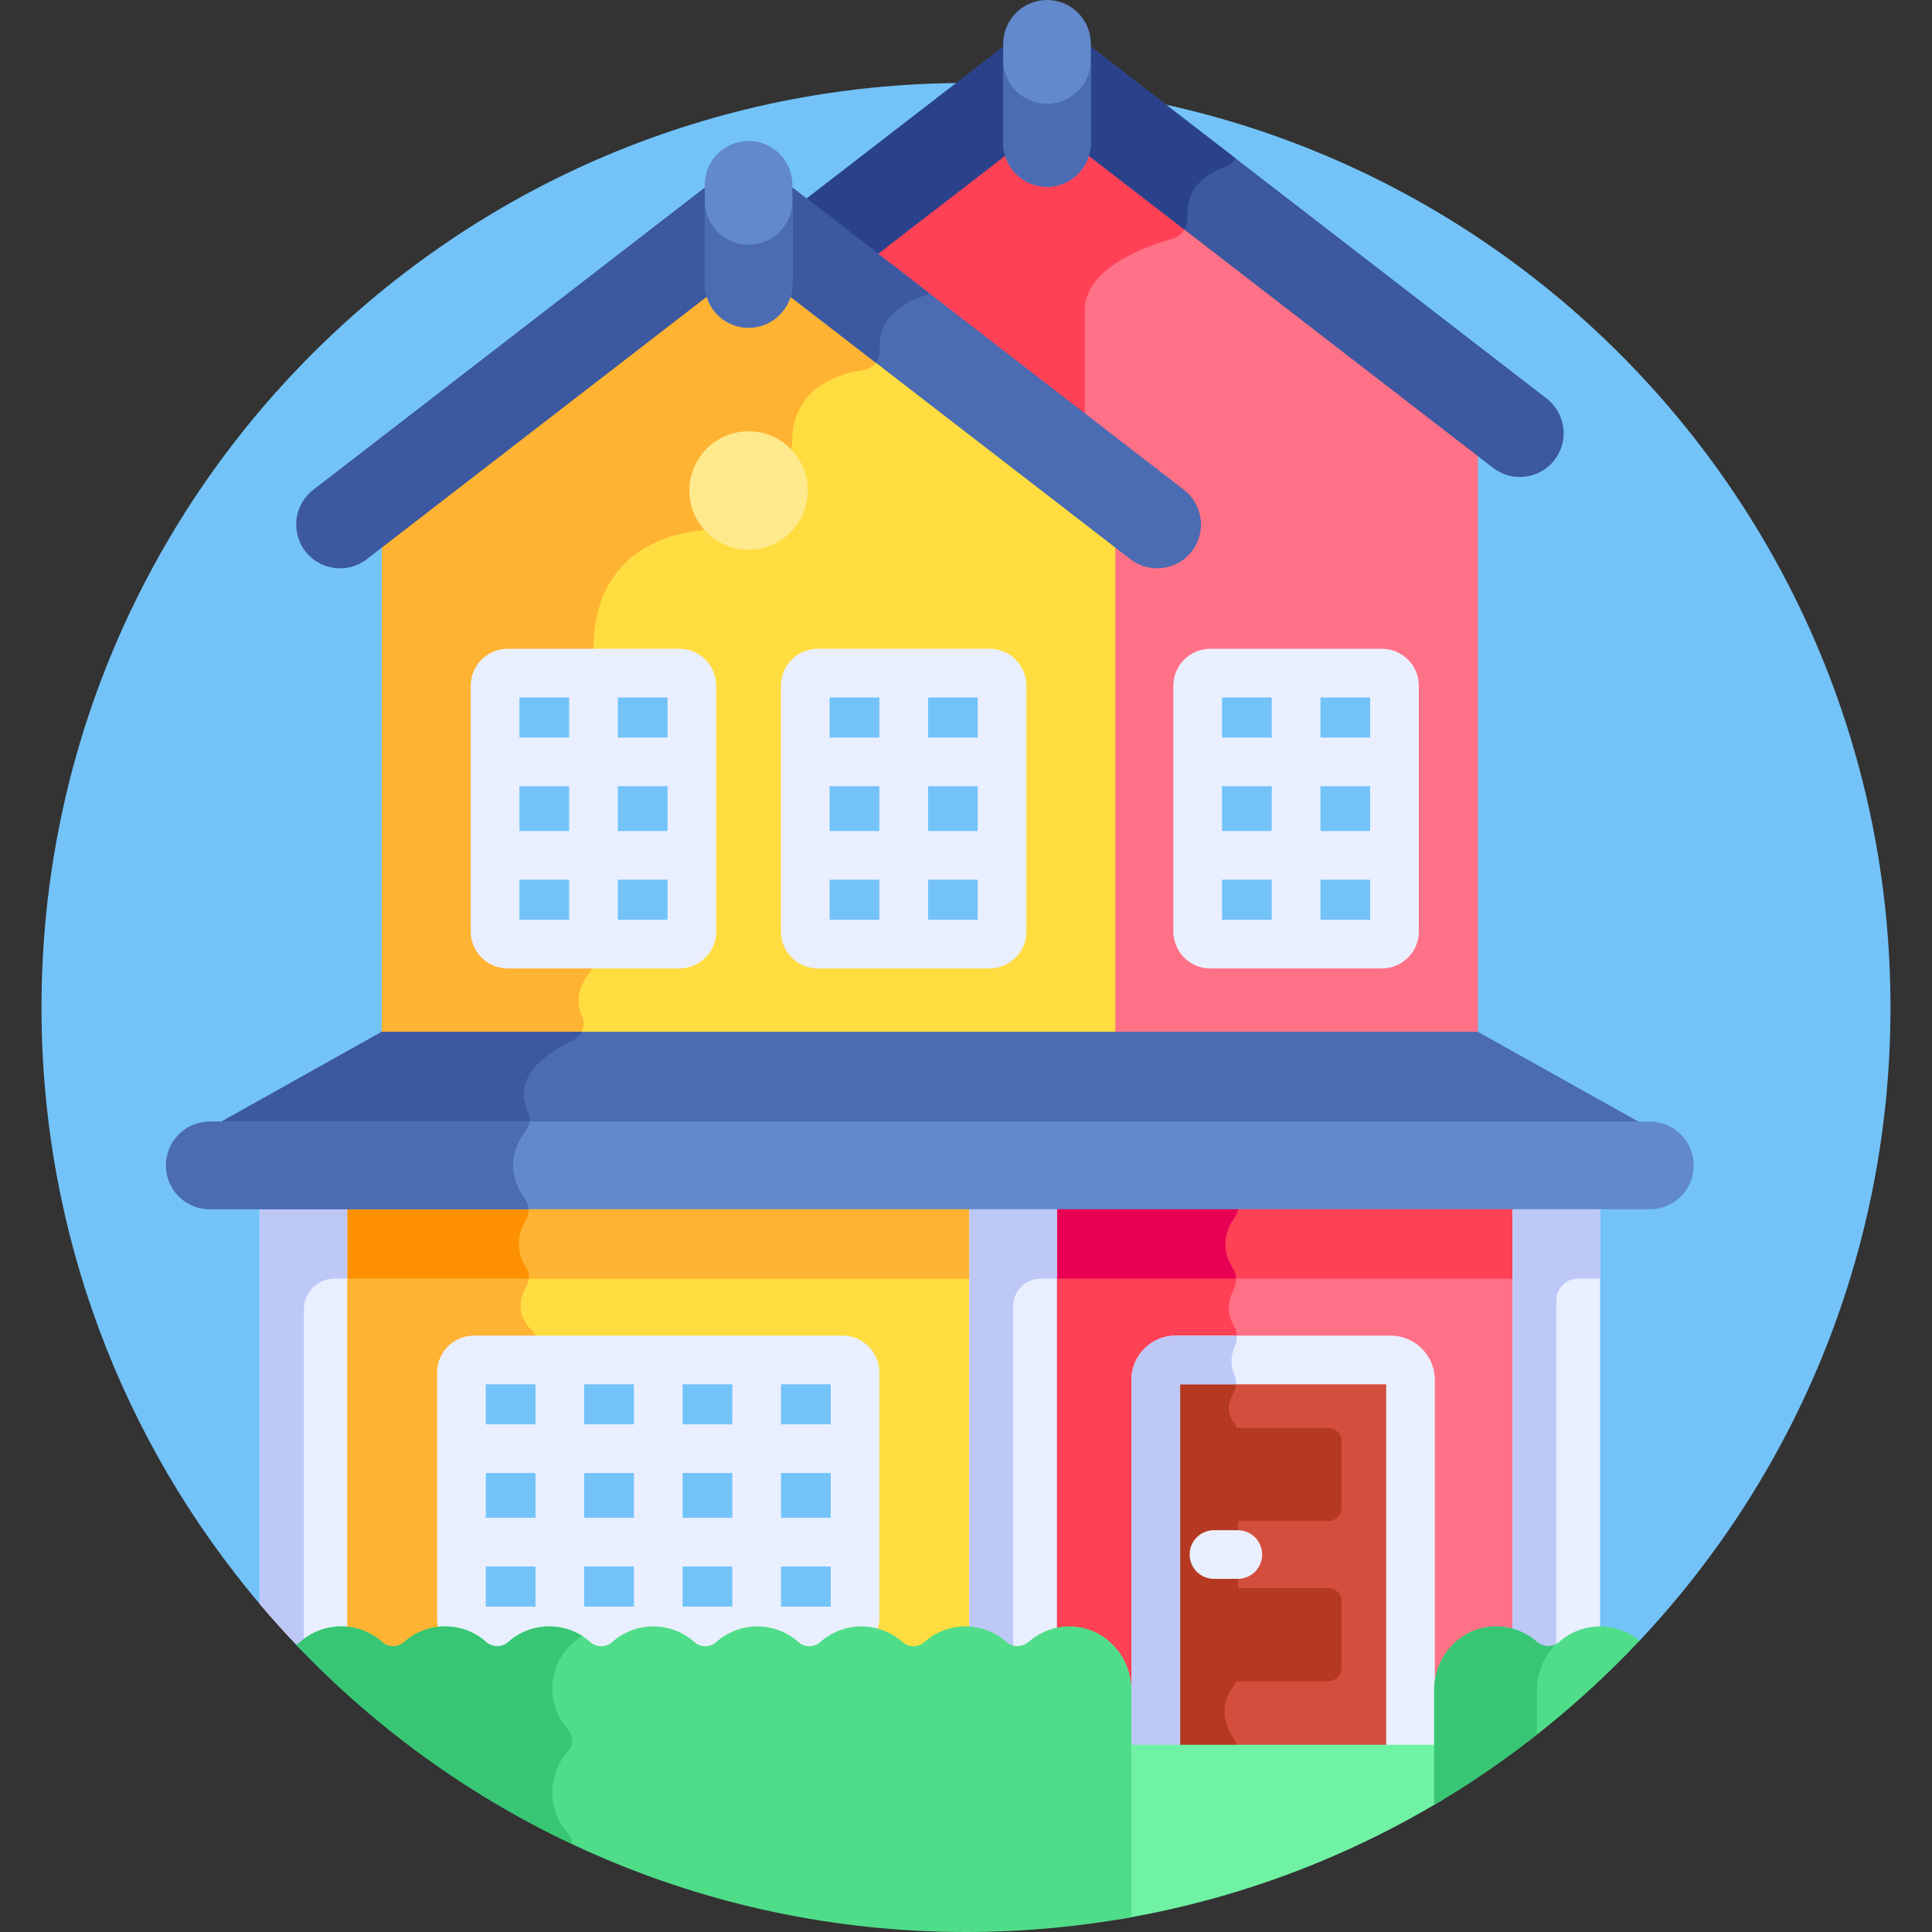<svg id="Layer_1" enable-background="new 0 0 512 512" height="512" viewBox="0 0 512 512" width="512" xmlns="http://www.w3.org/2000/svg"><rect x="0" y="0" width="512" height="512" fill="#333333" stroke="none"/><g><path d="m68.786 425.021 352.906 11.479 12.802-1.696c41.234-43.843 66.507-102.87 66.507-167.806 0-135.311-109.691-245.002-245.002-245.002s-245.002 109.691-245.002 245.002c.001 60.224 21.743 115.361 57.789 158.023z" fill="#73c3f9"/><g><path d="m287.74 38.942c-.526 5.202-4.931 9.276-10.269 9.276-5.339 0-9.743-4.074-10.269-9.276l-36.632 28.28 82.392 63.607c4.505 3.478 5.341 9.973 1.863 14.479-3.479 4.505-9.975 5.34-14.479 1.863l-6.05-4.671v131.798h97.365v-155.129z" fill="#ff7186"/></g><path d="m277.47 48.218c-5.339 0-9.743-4.074-10.269-9.276l-36.632 28.28 56.892 43.921v-28.81c0-11.016 15.132-16.762 23.169-19.037 1.874-.53 3.255-1.974 3.799-3.75l-26.689-20.604c-.527 5.202-4.931 9.276-10.27 9.276z" fill="#ff4155"/><g><path d="m366.219 178.385h-45.478c-1.846 0-3.342 1.496-3.342 3.342v65.131c0 1.846 1.496 3.342 3.342 3.342h45.478c1.846 0 3.342-1.496 3.342-3.342v-65.131c0-1.846-1.497-3.342-3.342-3.342z" fill="#73c3f9"/></g><path d="m267.148 37.896v-26.283c0-.088.011-.173.013-.261l-54.481 42.06 19.003 14.671 35.797-27.635c-.209-.819-.332-1.67-.332-2.552z" fill="#2a428c"/><path d="m409.873 105.608-122.094-94.256c.002.087.013.173.013.261v26.283c0 .882-.123 1.734-.332 2.551l108.219 83.545c5.078 3.92 12.369 2.981 16.289-2.096 3.919-5.076 2.981-12.369-2.095-16.288z" fill="#3c58a0"/><path d="m287.779 11.352c.002.087.013.173.013.261v26.283c0 .882-.123 1.734-.332 2.551l26.388 20.371c.582-.962.897-2.095.831-3.287-.445-8.052 5.447-11.654 9.818-13.212 1.255-.447 2.258-1.306 2.907-2.377z" fill="#2a428c"/><path d="m101.289 437.161c1.638 1.46 4.168 1.46 5.806 0 2.893-2.578 6.703-4.147 10.885-4.147 4.181 0 7.991 1.569 10.885 4.147 1.638 1.46 4.168 1.46 5.806 0 2.893-2.578 6.703-4.147 10.884-4.147s7.991 1.569 10.885 4.147c1.638 1.46 4.168 1.46 5.806 0 2.893-2.578 6.703-4.147 10.885-4.147 4.181 0 7.991 1.569 10.885 4.147 1.638 1.46 4.168 1.46 5.806 0 2.893-2.578 6.703-4.147 10.884-4.147s7.991 1.569 10.885 4.147c1.638 1.46 4.168 1.46 5.806 0 2.893-2.578 6.703-4.147 10.885-4.147 4.181 0 7.991 1.569 10.884 4.147 1.638 1.46 4.168 1.46 5.806 0 2.893-2.578 6.703-4.147 10.884-4.147.683 0 1.352.057 2.013.138v-95.158h-166.717v95.055c3.885.176 7.418 1.69 10.137 4.112z" fill="#ffdd40"/><path d="m91.152 433.049c3.885.176 7.418 1.689 10.137 4.112 1.638 1.46 4.168 1.46 5.806 0 2.893-2.578 6.703-4.147 10.885-4.147 4.181 0 7.991 1.569 10.885 4.147 1.638 1.46 4.168 1.46 5.806 0 2.177-1.94 4.873-3.307 7.856-3.866v-77.105c0-1.328-.529-2.61-1.487-3.53-4.525-4.342-3.182-8.873-1.552-11.649.549-.935.755-1.986.658-3.017h-48.994z" fill="#ffb332"/><g><path d="m223.264 360.396c-26.218 0-81.747 0-97.64 0-1.846 0-3.342 1.496-3.342 3.342v65.131c0 1.846 1.496 3.342 3.342 3.342h97.64c1.846 0 3.342-1.496 3.342-3.342v-65.131c0-1.846-1.496-3.342-3.342-3.342z" fill="#73c3f9"/></g><path d="m380.074 449.87c0-9.096 7.208-16.804 16.304-16.855 2.1-.012 4.106.374 5.952 1.083v-96.103h-123.218v125.548h100.962z" fill="#ff7186"/><path d="m279.112 463.542h48.93c-.129-.924-.473-1.809-1-2.589-4.544-6.724-1.884-11.855-.119-14.133.783-1.011 1.181-2.264 1.181-3.543v-62.715c0-1.213-.354-2.415-1.074-3.391-2.233-3.03-1.468-5.801-.294-7.708 1.023-1.662 1.066-3.692.276-5.477-1.176-2.655-.605-5.24.224-7.123.774-1.757.776-3.797-.215-5.442-2.239-3.719-1.352-7.205-.132-9.557.625-1.205.822-2.576.578-3.871h-48.355z" fill="#ff4155"/><g><path d="m208.653 76.293c-.526 5.202-4.931 9.276-10.269 9.276-5.339 0-9.743-4.074-10.269-9.276l-86.933 67.113v130.892h194.405v-130.891z" fill="#ffdd40"/></g><path d="m208.653 76.293c-.526 5.202-4.931 9.276-10.269 9.276-5.339 0-9.743-4.074-10.269-9.276l-86.933 67.113v130.892h52.354c1.14-1.41 1.462-3.39.67-5.16-2.255-5.044.342-9.307 1.966-11.292.721-.882 1.11-1.982 1.11-3.121v-82.792c0-26.699 21.781-30.691 27.905-31.285 1.067-.103 2.068-.542 2.861-1.263l20.244-18.395c1.052-.956 1.616-2.321 1.617-3.743.01-14.234 11.861-18.152 18.957-19.223 1.809-.273 3.28-1.495 3.922-3.099z" fill="#ffb332"/><g><path d="m180.02 178.385h-45.478c-1.846 0-3.342 1.496-3.342 3.342v65.131c0 1.846 1.496 3.342 3.342 3.342h45.478c1.846 0 3.342-1.496 3.342-3.342v-65.131c-.001-1.846-1.497-3.342-3.342-3.342z" fill="#73c3f9"/></g><g><path d="m262.225 178.385h-45.478c-1.846 0-3.342 1.496-3.342 3.342v65.131c0 1.846 1.496 3.342 3.342 3.342h45.478c1.846 0 3.342-1.496 3.342-3.342v-65.131c0-1.846-1.496-3.342-3.342-3.342z" fill="#73c3f9"/></g><g><path d="m91.152 318.742h166.585v20.112h-166.585z" fill="#ffb332"/></g><path d="m91.152 338.855h49.004c.084-1.101-.187-2.221-.814-3.192-3.214-4.986-1.617-9.619.07-12.429.831-1.384.915-3.05.303-4.492h-48.563z" fill="#ff9100"/><g><path d="m279.276 318.742h123.054v20.112h-123.054z" fill="#ff4155"/></g><path d="m279.276 338.855h48.293c-.037-1.003-.328-1.993-.89-2.861-3.669-5.665-1.367-10.711.551-13.425.795-1.125 1.147-2.481 1.04-3.826h-48.993v20.112z" fill="#e80054"/><circle cx="198.383" cy="129.992" fill="#ffe98d" r="15.691"/><g fill="#e9efff"><path d="m223.264 353.944c-26.218 0-81.747 0-97.64 0-5.4 0-9.794 4.393-9.794 9.794v65.131c0 5.4 4.393 9.793 9.794 9.793h97.64c5.4 0 9.793-4.393 9.793-9.793v-65.131c.001-5.4-4.393-9.794-9.793-9.794zm-94.53 36.423h13.178v11.874h-13.178zm26.081 0h13.178v11.874h-13.178zm13.178 24.776v10.616h-13.178v-10.616zm12.903-24.776h13.178v11.874h-13.178zm0-12.903v-10.616h13.178v10.616zm26.08 12.903h13.178v11.874h-13.178zm13.179-12.903h-13.178v-10.616h13.178zm-52.162 0h-13.178v-10.616h13.178zm-26.081-10.617v10.616h-13.178v-10.616zm-13.178 48.296h13.178v10.616h-13.178zm52.162 0h13.178v10.616h-13.178zm26.08 10.616v-10.616h13.178v10.616z"/><path d="m366.219 171.933h-45.478c-5.4 0-9.793 4.393-9.793 9.794v65.131c0 5.4 4.393 9.793 9.793 9.793h45.478c5.4 0 9.794-4.393 9.794-9.793v-65.131c-.001-5.4-4.394-9.794-9.794-9.794zm-42.369 36.422h13.178v11.874h-13.178zm26.081 0h13.178v11.874h-13.178zm13.178-12.903h-13.178v-10.616h13.178zm-26.081-10.616v10.616h-13.178v-10.616zm-13.178 48.296h13.178v10.616h-13.178zm26.081 10.616v-10.616h13.178v10.616z"/><path d="m180.02 171.933h-45.478c-5.4 0-9.793 4.393-9.793 9.794v65.131c0 5.4 4.393 9.793 9.793 9.793h45.478c5.4 0 9.793-4.393 9.793-9.793v-65.131c0-5.4-4.393-9.794-9.793-9.794zm-42.369 36.422h13.178v11.874h-13.178zm26.081 0h13.178v11.874h-13.178zm13.178-12.903h-13.178v-10.616h13.178zm-26.081-10.616v10.616h-13.178v-10.616zm-13.178 48.296h13.178v10.616h-13.178zm26.081 10.616v-10.616h13.178v10.616z"/><path d="m262.225 171.933h-45.478c-5.4 0-9.794 4.393-9.794 9.794v65.131c0 5.4 4.393 9.793 9.794 9.793h45.478c5.4 0 9.794-4.393 9.794-9.793v-65.131c-.001-5.4-4.394-9.794-9.794-9.794zm-42.369 36.422h13.178v11.874h-13.178zm26.081 0h13.178v11.874h-13.178zm13.178-12.903h-13.178v-10.616h13.178zm-26.081-10.616v10.616h-13.178v-10.616zm-13.178 48.296h13.178v10.616h-13.178zm26.081 10.616v-10.616h13.178v10.616z"/></g><g><path d="m306.294 463.542h67.511v-97.846c0-2.927-2.373-5.3-5.3-5.3h-56.911c-2.927 0-5.3 2.373-5.3 5.3z" fill="#d34e3c"/></g><path d="m327.042 460.953c-4.544-6.724-1.884-11.855-.119-14.133.783-1.011 1.181-2.264 1.181-3.543v-62.715c0-1.213-.354-2.415-1.074-3.391-2.233-3.03-1.468-5.801-.294-7.708 1.023-1.662 1.066-3.692.276-5.477-.547-1.234-.706-2.45-.647-3.591h-14.771c-2.927 0-5.3 2.373-5.3 5.3v97.846h21.748c-.129-.923-.473-1.808-1-2.588z" fill="#b53921"/><g><path d="m368.505 353.944h-56.911c-6.48 0-11.751 5.271-11.751 11.751v97.847h12.903v-96.695h54.608v96.695h12.903v-97.847c-.001-6.48-5.272-11.751-11.752-11.751z" fill="#e9efff"/></g><path d="m327.011 363.987c-1.176-2.655-.605-5.24.224-7.123.409-.928.595-1.934.54-2.92h-16.182c-6.48 0-11.751 5.271-11.751 11.751v97.847h12.903v-96.695h14.8c.054-.963-.127-1.944-.534-2.86z" fill="#bec8f7"/><g><path d="m328.104 378.411h23.891c1.954 0 3.538 1.584 3.538 3.538v17.604c0 1.954-1.584 3.538-3.538 3.538h-23.891c-1.954 0-3.538-1.584-3.538-3.538v-17.604c0-1.954 1.584-3.538 3.538-3.538z" fill="#b53921"/></g><g><path d="m328.104 420.847h23.891c1.954 0 3.538 1.584 3.538 3.538v17.604c0 1.954-1.584 3.538-3.538 3.538h-23.891c-1.954 0-3.538-1.584-3.538-3.538v-17.604c0-1.954 1.584-3.538 3.538-3.538z" fill="#b53921"/></g><g><g><path d="m328.028 418.42h-6.308c-3.563 0-6.451-2.888-6.451-6.452 0-3.563 2.888-6.452 6.451-6.452h6.308c3.563 0 6.452 2.888 6.452 6.452-.001 3.564-2.889 6.452-6.452 6.452z" fill="#e9efff"/></g></g><path d="m90.404 433.014c.543 0 1.079.029 1.608.081v-114.353h-23.226v106.278c3.49 4.131 7.118 8.14 10.869 12.03 2.877-2.508 6.631-4.036 10.749-4.036z" fill="#e9efff"/><path d="m80.539 346.932c0-4.461 3.616-8.078 8.078-8.078h3.395v-20.112h-23.226v106.278c3.49 4.131 7.118 8.14 10.869 12.03.284-.248.583-.478.884-.706z" fill="#bec8f7"/><path d="m407.234 437.052c1.7 1.484 4.243 1.613 5.928.112 2.894-2.579 6.704-4.149 10.887-4.149v-114.273h-23.225v114.86c2.402.661 4.584 1.856 6.41 3.45z" fill="#e9efff"/><path d="m412.436 344.612c0-3.18 2.578-5.757 5.757-5.757h5.855v-20.112h-23.225v114.86c2.403.662 4.585 1.856 6.411 3.45 1.471 1.284 3.571 1.549 5.202.625z" fill="#bec8f7"/><g><path d="m256.877 318.742h23.225v144.8h-23.225z" fill="#e9efff"/></g><path d="m268.489 346.162c0-4.036 3.272-7.307 7.307-7.307h4.305v-20.112h-23.225v144.8h11.613z" fill="#bec8f7"/><g><path d="m391.66 273.438c-12.772 0-277.722 0-290.48 0l-45.59 25.519h381.654z" fill="#4b6bb2"/></g><path d="m139.888 294.54c-4.406-9.279 5.351-15.736 11.958-18.891 1.017-.485 1.77-1.28 2.242-2.21-28.9 0-49.565 0-52.908 0l-45.59 25.519h84.198c.731-1.353.772-3.003.1-4.418z" fill="#3c58a0"/><g><g><path d="m437.244 320.463h-381.654c-6.414 0-11.613-5.199-11.613-11.613s5.199-11.613 11.613-11.613h381.654c6.414 0 11.613 5.199 11.613 11.613s-5.199 11.613-11.613 11.613z" fill="#6289cc"/></g></g><path d="m140.328 297.237h-84.738c-6.414 0-11.613 5.199-11.613 11.613s5.199 11.613 11.613 11.613h84.525c-.042-.969-.366-1.925-.969-2.741-5.82-7.869-2.381-14.712.244-18.142.53-.692.84-1.505.938-2.343z" fill="#4b6bb2"/><path d="m188.061 75.247v-26.283c0-.088.011-.173.013-.261l-105.057 81.106c-5.076 3.919-6.015 11.212-2.096 16.288 3.92 5.077 11.21 6.016 16.289 2.096l91.183-70.395c-.209-.818-.332-1.669-.332-2.551z" fill="#3c58a0"/><path d="m313.75 129.809-105.058-81.106c.002.087.013.173.013.261v26.283c0 .882-.123 1.734-.332 2.551l91.183 70.395c5.066 3.91 12.361 2.992 16.289-2.096 3.919-5.077 2.981-12.369-2.095-16.288z" fill="#4b6bb2"/><path d="m208.692 48.703c.002.087.013.173.013.261v26.283c0 .882-.123 1.734-.332 2.551l23.731 18.321c.704-.903 1.105-2.037 1.029-3.253-.606-9.689 7.879-13.316 11.681-14.45.523-.156 1.005-.404 1.445-.71z" fill="#3c58a0"/><g><path d="m277.47 49.508c-6.414 0-11.613-5.199-11.613-11.613v-26.282c0-6.414 5.2-11.613 11.613-11.613 6.414 0 11.613 5.199 11.613 11.613v26.283c0 6.413-5.199 11.612-11.613 11.612z" fill="#6289cc"/></g><path d="m277.47 27.508c-6.414 0-11.613-5.199-11.613-11.613v22c0 6.414 5.199 11.613 11.613 11.613s11.613-5.199 11.613-11.613v-22c0 6.414-5.199 11.613-11.613 11.613z" fill="#4b6bb2"/><path d="m296.54 508.642c31.119-5.183 60.259-16.215 86.235-31.954v-14.301h-86.235z" fill="#70f2a4"/><path d="m413.162 435.164c-1.685 1.502-4.228 1.373-5.928-.112-2.9-2.532-6.696-4.061-10.855-4.037-9.096.051-16.304 7.759-16.304 16.855v30.415c20.168-11.869 38.486-26.538 54.42-43.481-2.836-2.358-6.468-3.79-10.446-3.79-4.183 0-7.994 1.57-10.887 4.15z" fill="#50dd89"/><g><path d="m407.293 447.892c0-4.707 1.935-9.07 5.078-12.184-1.622.881-3.685.612-5.137-.656-2.9-2.532-6.696-4.061-10.855-4.037-9.096.051-16.304 7.759-16.304 16.855v30.415c9.504-5.593 18.591-11.816 27.218-18.598 0-4.135 0-8.319 0-11.795z" fill="#38c674"/></g><path d="m299.828 447.87c0-9.096-7.209-16.804-16.305-16.855-4.159-.023-7.955 1.505-10.854 4.037-1.7 1.484-4.243 1.613-5.928.112-2.894-2.579-6.704-4.149-10.887-4.149-4.181 0-7.991 1.569-10.884 4.147-1.638 1.46-4.168 1.46-5.806 0-2.893-2.578-6.703-4.147-10.884-4.147s-7.991 1.569-10.885 4.147c-1.638 1.46-4.168 1.46-5.806 0-2.893-2.578-6.703-4.147-10.885-4.147s-7.991 1.569-10.884 4.147c-1.638 1.46-4.168 1.46-5.806 0-2.893-2.578-6.703-4.147-10.885-4.147-4.181 0-7.991 1.569-10.885 4.147-1.638 1.46-4.168 1.46-5.806 0-2.893-2.578-6.703-4.147-10.885-4.147-4.181 0-7.991 1.569-10.884 4.147-1.638 1.46-4.168 1.46-5.806 0-2.894-2.578-6.703-4.147-10.885-4.147-4.181 0-7.991 1.569-10.885 4.147-1.638 1.46-4.168 1.46-5.806 0-2.893-2.578-6.703-4.147-10.885-4.147s-7.993 1.57-10.887 4.149c-.323.288-.683.497-1.057.667 44.635 46.919 107.672 76.169 177.542 76.169 14.961 0 29.607-1.346 43.828-3.914z" fill="#50dd89"/><g><path d="m150.518 485.873c-2.578-2.893-4.147-6.703-4.147-10.884 0-4.182 1.57-7.993 4.149-10.887 1.502-1.685 1.373-4.228-.112-5.928-2.532-2.9-4.061-6.696-4.037-10.854.033-5.841 3.232-10.892 7.92-13.768-2.529-1.602-5.521-2.537-8.737-2.537-4.181 0-7.991 1.569-10.884 4.147-1.638 1.46-4.168 1.46-5.806 0-2.894-2.578-6.703-4.147-10.885-4.147-4.181 0-7.991 1.569-10.885 4.147-1.638 1.46-4.168 1.46-5.806 0-2.893-2.578-6.703-4.147-10.885-4.147s-7.993 1.57-10.887 4.149c-.323.288-.683.497-1.057.667 20.781 21.845 45.554 39.854 73.146 52.87-.016-1.017-.375-2.029-1.087-2.828z" fill="#38c674"/></g><g><path d="m198.383 86.859c-6.414 0-11.613-5.199-11.613-11.613v-26.282c0-6.414 5.199-11.613 11.613-11.613s11.613 5.199 11.613 11.613v26.283c0 6.413-5.199 11.612-11.613 11.612z" fill="#6289cc"/></g><path d="m198.383 64.859c-6.414 0-11.613-5.199-11.613-11.613v22c0 6.414 5.199 11.613 11.613 11.613s11.613-5.199 11.613-11.613v-22c0 6.414-5.199 11.613-11.613 11.613z" fill="#4b6bb2"/></g></svg>